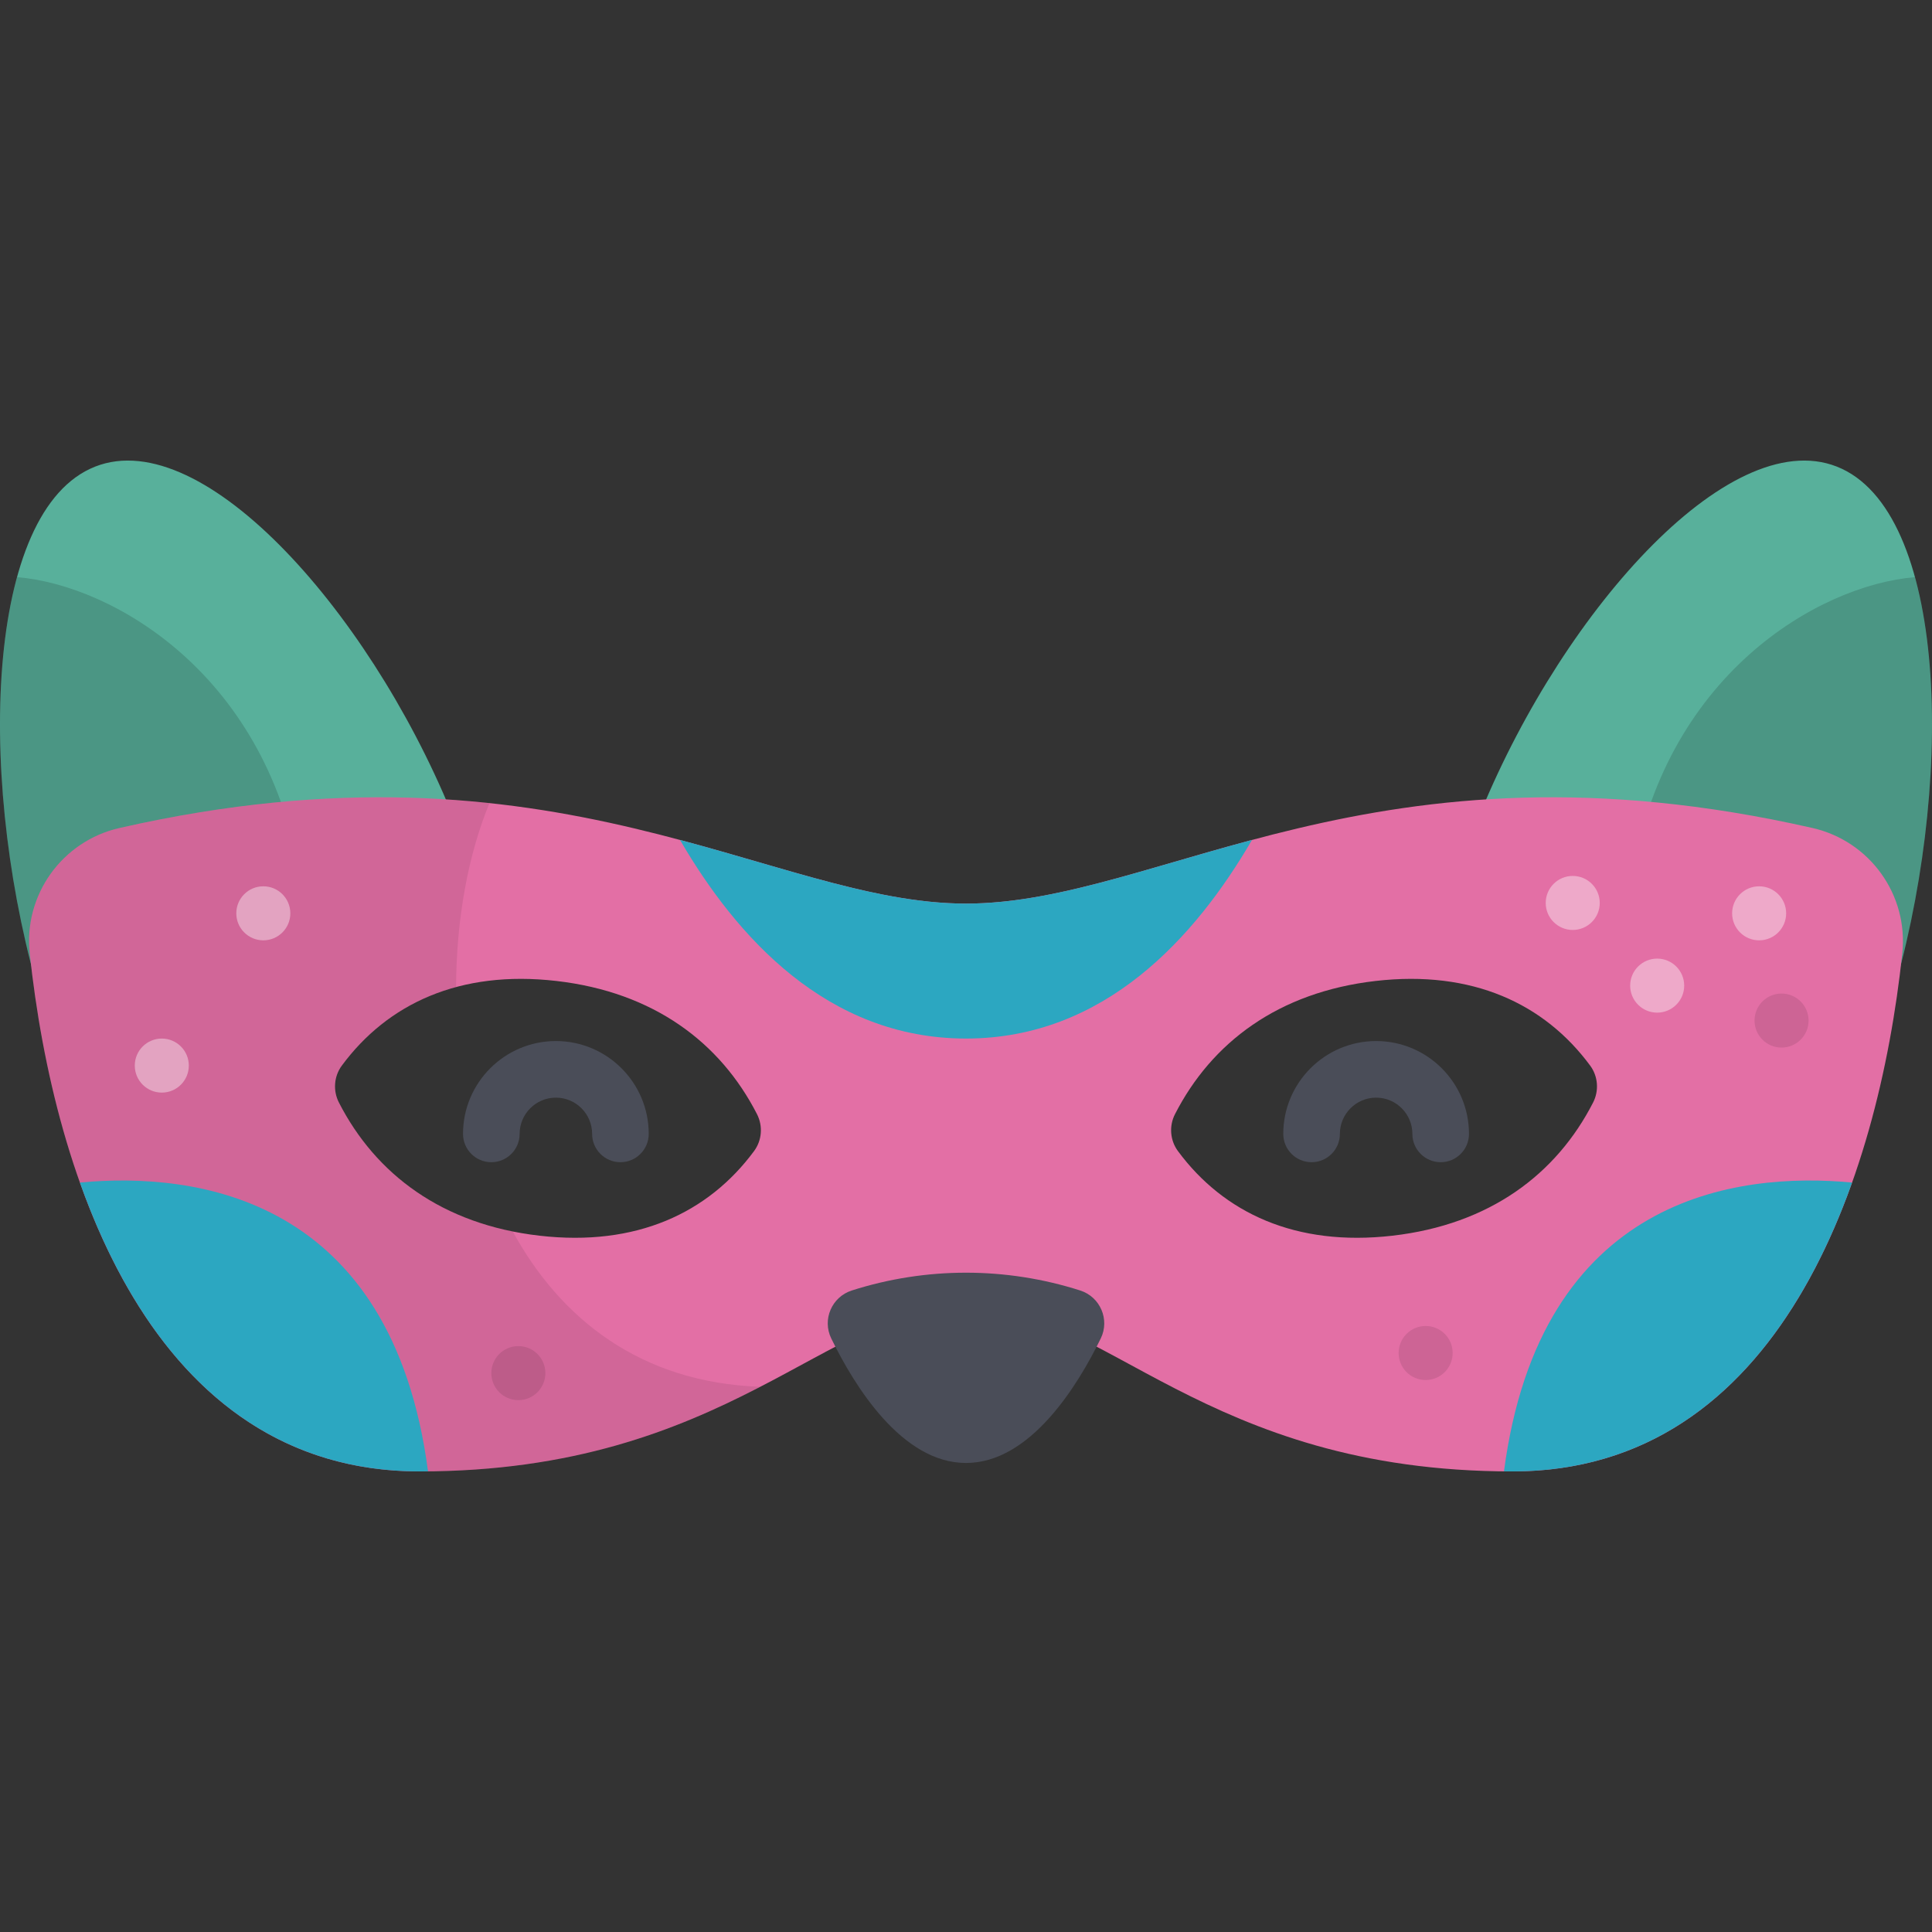 <?xml version="1.0" encoding="iso-8859-1"?>
<!-- Generator: Adobe Illustrator 19.0.0, SVG Export Plug-In . SVG Version: 6.00 Build 0)  -->
<svg version="1.1" id="Capa_1" xmlns="http://www.w3.org/2000/svg" xmlns:xlink="http://www.w3.org/1999/xlink" x="0px" y="0px"
	 viewBox="0 0 512 512" style="enable-background:new 0 0 512 512;" xml:space="preserve">
<rect x="0" y="0" width="512" height="512" fill="#333333" stroke="none"/>
<path style="fill:#58B09B;" d="M11.116,265.932c-17.124-56.47-15.648-128.357,12.76-141.697s73.356,36.746,95.624,90.802
	L11.116,265.932z"/>
<path style="opacity:0.15;enable-background:new    ;" d="M4.514,152.952c-8.058,29.411-4.997,74.729,6.602,112.98l68.629-32.227
	C71.447,179.084,30.129,155.06,4.514,152.952z"/>
<path style="fill:#58B09B;" d="M500.884,265.932c17.124-56.47,15.648-128.357-12.76-141.697
	c-28.408-13.34-73.356,36.746-95.624,90.802L500.884,265.932z"/>
<path style="opacity:0.15;enable-background:new    ;" d="M507.486,152.952c8.058,29.411,4.997,74.729-6.602,112.98l-68.629-32.227
	C440.553,179.084,481.871,155.06,507.486,152.952z"/>
<path style="fill:#E36FA5;" d="M256,239.461c-51.628,0-108.078-46.488-224.321-20.034c-15.207,3.461-25.455,17.716-23.803,33.224
	c6.433,60.393,32.503,137.291,103.333,137.291c81.791,0,108.318-43.946,144.792-43.946s63.001,43.946,144.792,43.946
	c70.829,0,96.899-76.897,103.333-137.291c1.652-15.508-8.596-29.764-23.803-33.224C364.078,192.973,307.628,239.461,256,239.461z
	 M142.967,327.471c-25.777-2.967-43.426-16.294-53.157-35.295c-1.61-3.143-1.318-6.951,0.782-9.79
	c12.099-16.366,31.189-25.375,56.864-22.42c25.777,2.967,43.426,16.294,53.156,35.295c1.61,3.143,1.318,6.951-0.782,9.79
	C187.733,321.417,168.643,330.427,142.967,327.471z M369.033,327.471c-25.676,2.955-44.765-6.054-56.864-22.42
	c-2.099-2.84-2.391-6.647-0.782-9.79c9.731-19.001,27.379-32.328,53.156-35.295c25.676-2.955,44.765,6.054,56.864,22.42
	c2.099,2.84,2.391,6.647,0.782,9.79C412.459,311.178,394.81,324.504,369.033,327.471z"/>
<path style="fill:#2CA7C1;" d="M256,239.461c-22.756,0-46.453-9.031-75.79-16.867c14.935,25.663,39.005,52.632,75.79,52.632
	s60.854-26.968,75.79-52.632C302.453,230.43,278.756,239.461,256,239.461z"/>
<path style="opacity:0.08;enable-background:new    ;" d="M135.867,326.321c-21.934-4.428-37.25-16.948-46.056-34.144
	c-1.61-3.143-1.318-6.951,0.782-9.79c7.463-10.094,17.589-17.384,30.275-20.8c0.062-17.999,3.217-35.205,8.852-48.75
	c-27.43-2.93-59.435-2.195-98.04,6.591c-15.207,3.461-25.455,17.716-23.803,33.224C14.31,313.045,40.38,389.943,111.21,389.943
	c41.461,0,68.717-11.292,90.271-22.429C169.732,366.405,148.521,349.483,135.867,326.321z"/>
<g>
	<path style="fill:#4A4D58;" d="M164.419,307.995c-4.142,0-7.5-3.357-7.5-7.5c0-5.297-4.309-9.607-9.607-9.607
		c-5.297,0-9.606,4.31-9.606,9.607c0,4.143-3.357,7.5-7.5,7.5c-4.143,0-7.5-3.357-7.5-7.5c0-13.568,11.038-24.607,24.606-24.607
		c13.568,0,24.607,11.038,24.607,24.607C171.919,304.638,168.561,307.995,164.419,307.995z"/>
	<path style="fill:#4A4D58;" d="M381.795,307.995c-4.143,0-7.5-3.357-7.5-7.5c0-5.297-4.31-9.607-9.606-9.607
		c-5.298,0-9.607,4.31-9.607,9.607c0,4.143-3.357,7.5-7.5,7.5s-7.5-3.357-7.5-7.5c0-13.568,11.039-24.607,24.607-24.607
		s24.606,11.038,24.606,24.607C389.295,304.638,385.938,307.995,381.795,307.995z"/>
	<path style="fill:#4A4D58;" d="M286.263,341.992L286.263,341.992c-19.685-6.288-40.84-6.288-60.525,0l0,0
		c-5.303,1.694-7.893,7.694-5.454,12.699c6.13,12.575,18.708,33.012,35.717,33.012s29.587-20.437,35.717-33.012
		C294.156,349.687,291.566,343.686,286.263,341.992z"/>
</g>
<g>
	<path style="fill:#2CA7C1;" d="M21.177,313.389c14.735,41.42,42.157,76.552,90.031,76.552c0.749,0,1.483-0.011,2.223-0.019
		C103.844,316.982,51.727,310.493,21.177,313.389z"/>
	<path style="fill:#2CA7C1;" d="M490.823,313.389c-14.735,41.42-42.157,76.552-90.031,76.552c-0.749,0-1.484-0.011-2.223-0.019
		C408.156,316.982,460.273,310.493,490.823,313.389z"/>
</g>
<g style="opacity:0.4;">
	<circle style="fill:#FFFFFF;" cx="416.79" cy="239.29" r="7.16"/>
	<circle style="fill:#FFFFFF;" cx="42.878" cy="282.39" r="7.16"/>
	<circle style="fill:#FFFFFF;" cx="69.782" cy="242.04" r="7.16"/>
	<circle style="fill:#FFFFFF;" cx="439.17" cy="261.2" r="7.16"/>
	<circle style="fill:#FFFFFF;" cx="466.19" cy="242.04" r="7.16"/>
</g>
<g style="opacity:0.1;">
	<circle cx="137.37" cy="363.89" r="7.16"/>
	<circle cx="472.13" cy="270.46" r="7.16"/>
	<circle cx="377.81" cy="358.56" r="7.16"/>
</g>
<g>
</g>
<g>
</g>
<g>
</g>
<g>
</g>
<g>
</g>
<g>
</g>
<g>
</g>
<g>
</g>
<g>
</g>
<g>
</g>
<g>
</g>
<g>
</g>
<g>
</g>
<g>
</g>
<g>
</g>
</svg>
